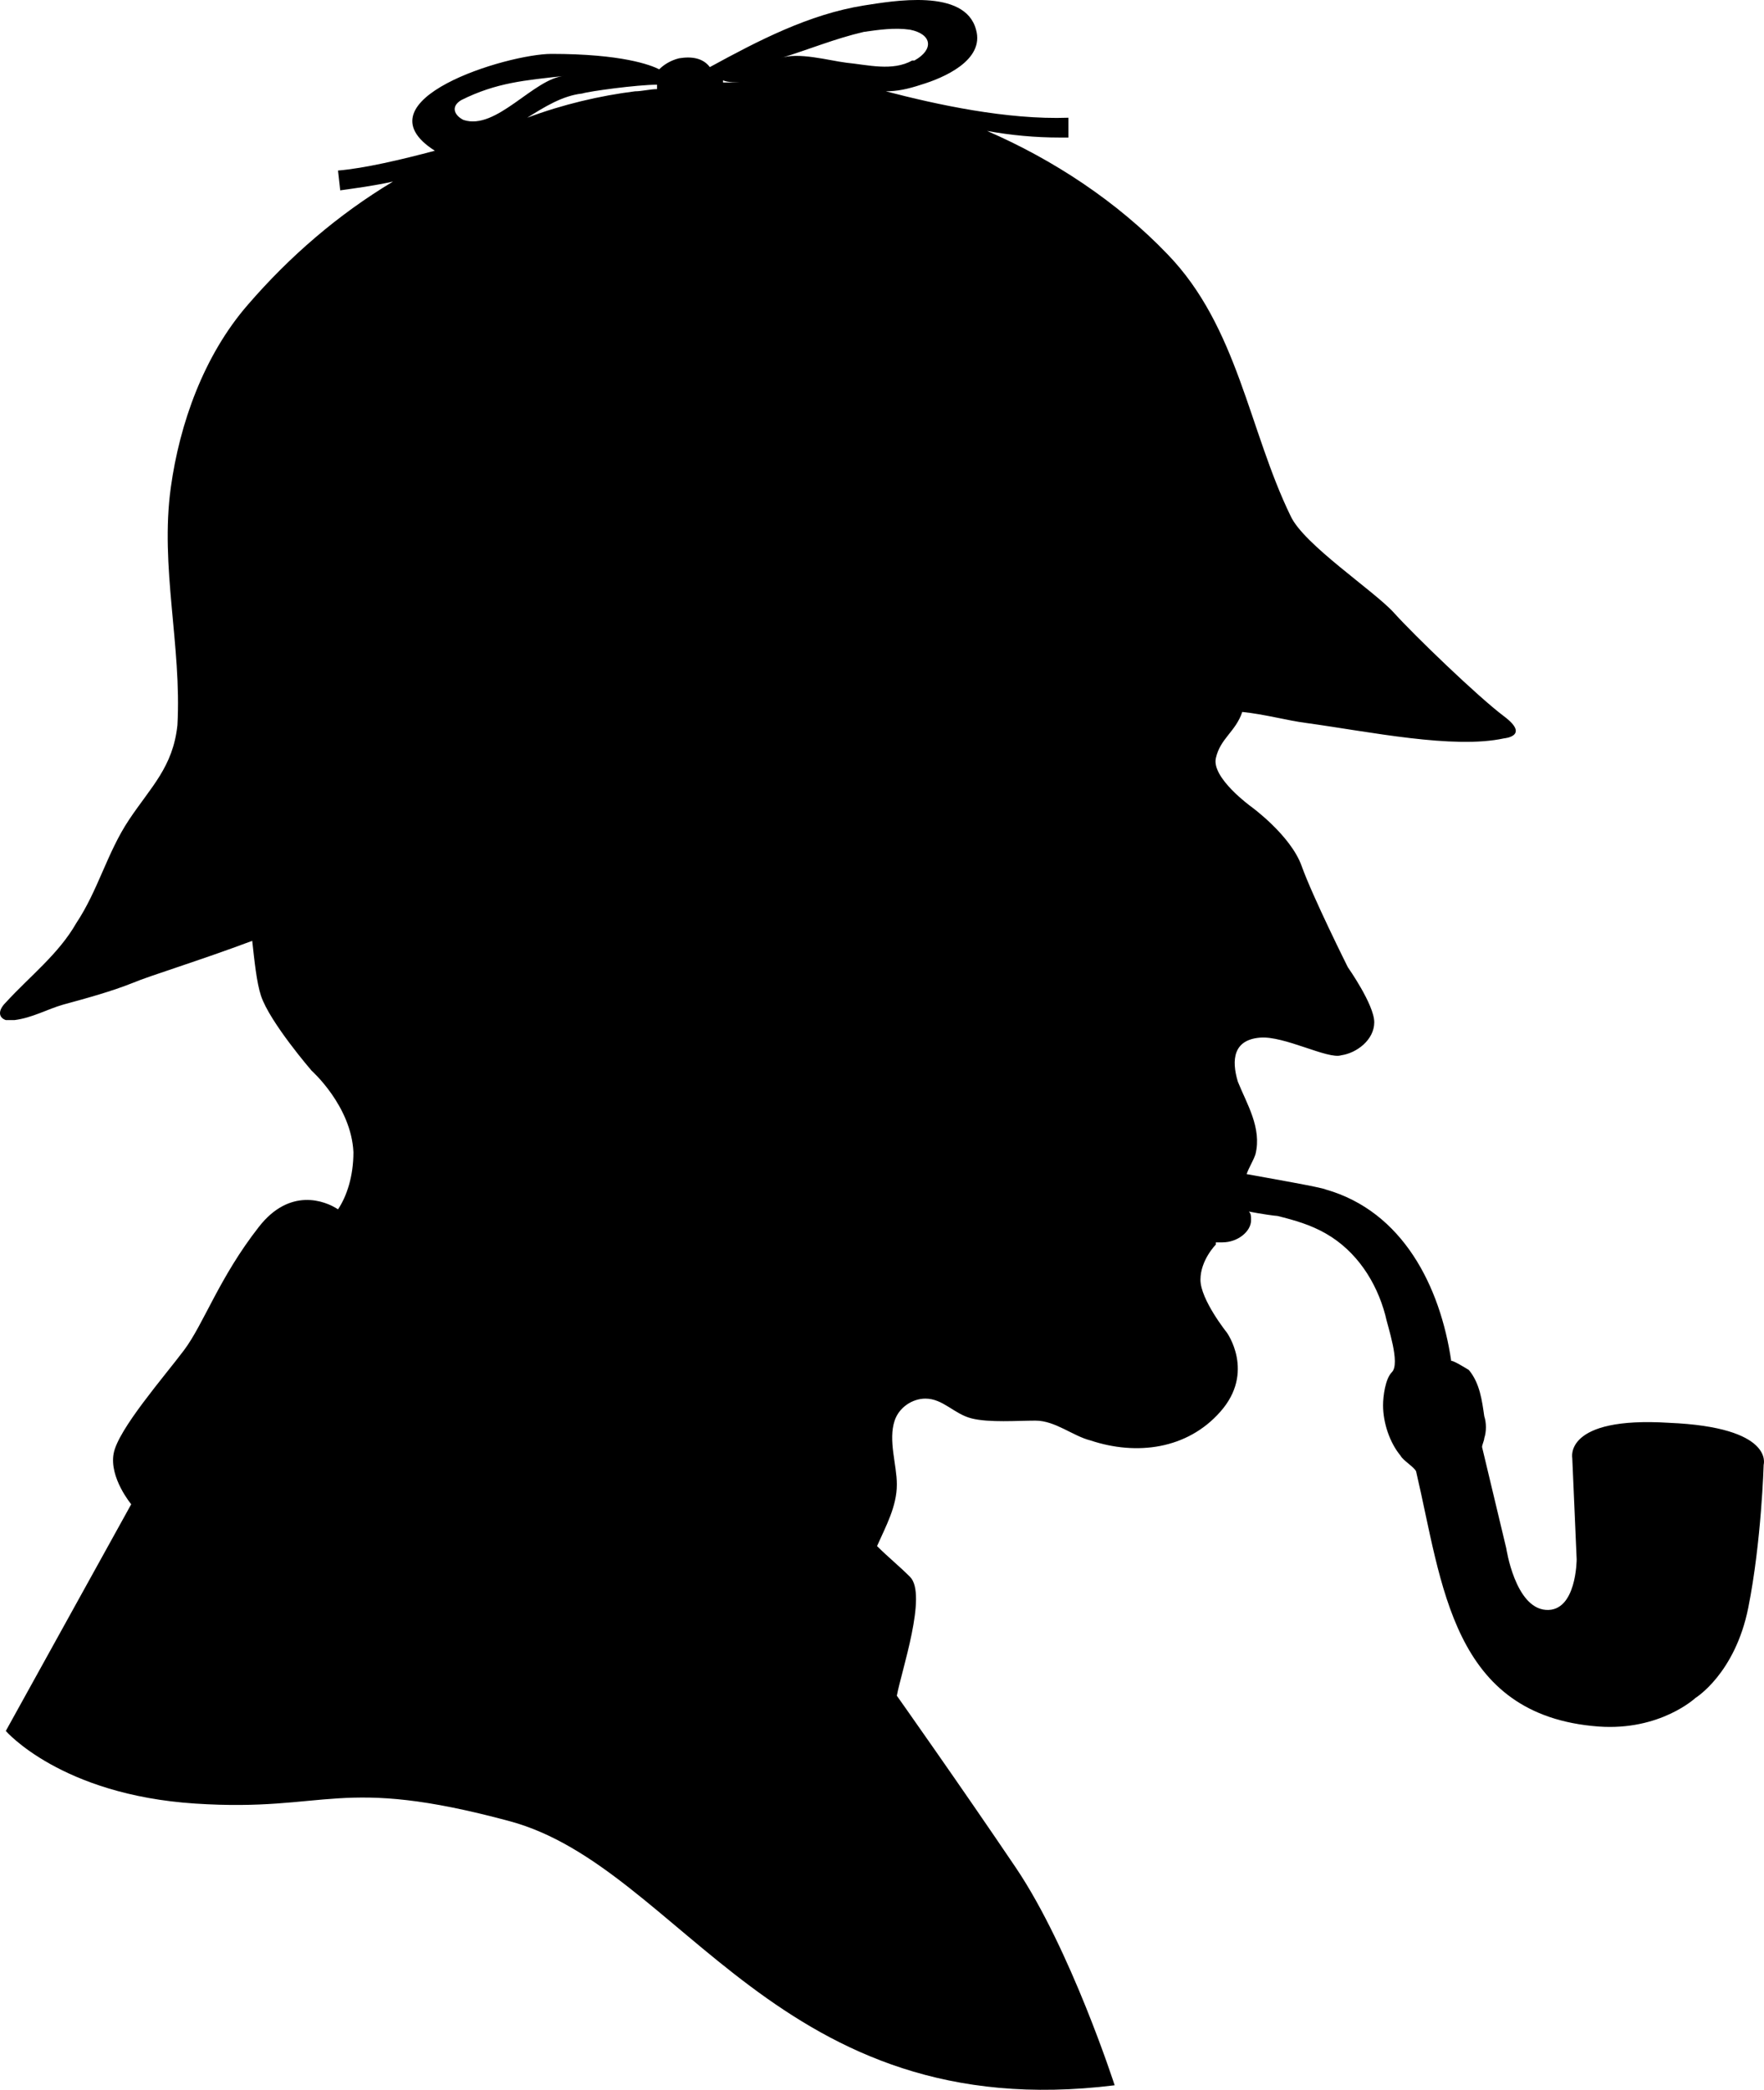 <?xml version="1.0" encoding="UTF-8" standalone="no"?>
<svg
   xmlns:dc="http://purl.org/dc/elements/1.1/"
   xmlns:cc="http://creativecommons.org/ns#"
   xmlns:rdf="http://www.w3.org/1999/02/22-rdf-syntax-ns#"
   xmlns:svg="http://www.w3.org/2000/svg"
   xmlns="http://www.w3.org/2000/svg"
   xmlns:sodipodi="http://sodipodi.sourceforge.net/DTD/sodipodi-0.dtd"
   xmlns:inkscape="http://www.inkscape.org/namespaces/inkscape"
   version="1.1"
   x="0px"
   y="0px"
   viewBox="-909 491 80.179 94.956"
   xml:space="preserve"
   id="svg8"
   sodipodi:docname="sherlock.svg"
   width="80.179"
   height="94.956"
   inkscape:version="0.92.2 5c3e80d, 2017-08-06"><defs
     id="defs12" /><sodipodi:namedview
     pagecolor="#ffffff"
     bordercolor="#666666"
     borderopacity="1"
     objecttolerance="10"
     gridtolerance="10"
     guidetolerance="10"
     inkscape:pageopacity="0"
     inkscape:pageshadow="2"
     inkscape:window-width="958"
     inkscape:window-height="1030"
     id="namedview10"
     showgrid="false"
     inkscape:zoom="1.888"
     inkscape:cx="-50.737869"
     inkscape:cy="35.106219"
     inkscape:window-x="960"
     inkscape:window-y="24"
     inkscape:window-maximized="0"
     inkscape:current-layer="svg8" /><path
     d="m -833.136,555.649 c -4.8,-0.3 -4.4,1.6 -4.4,1.6 l 0.2,4.6 c 0,0 0,2.4 -1.4,2.3 -1.4,-0.1 -1.8,-2.8 -1.8,-2.8 0,0 -1.1,-4.6 -1.1,-4.6 0,-0.1 0.1,-0.3 0.1,-0.4 0.1,-0.3 0.1,-0.7 0,-1 -0.1,-0.7 -0.2,-1.5 -0.7,-2.1 0,0 -0.8,-0.5 -0.8,-0.4 -0.5,-3.4 -2.2,-6.8 -5.7,-7.8 -0.2,-0.1 -2.5,-0.5 -3.6,-0.7 0.1,-0.3 0.3,-0.6 0.4,-0.9 0.3,-1.2 -0.4,-2.3 -0.8,-3.3 -0.3,-1 -0.2,-1.9 1,-2 1.1,-0.1 3.1,1 3.7,0.8 0.7,-0.1 1.5,-0.7 1.5,-1.5 0,-0.8 -1.2,-2.5 -1.2,-2.5 0,0 -1.6,-3.2 -2.1,-4.6 -0.5,-1.4 -2.3,-2.7 -2.3,-2.7 0,0 -1.8,-1.3 -1.6,-2.2 0.2,-0.9 0.9,-1.2 1.2,-2.1 1,0.1 2.1,0.4 2.9,0.5 2.9,0.4 6.7,1.2 9,0.7 0,0 1.2,-0.1 0,-1 -1.2,-0.9 -4.1,-3.7 -5,-4.7 -0.9,-1 -4.1,-3.1 -4.7,-4.4 -1.9,-3.9 -2.4,-8.6 -5.6,-11.9 -2.3,-2.4 -5.2,-4.3 -8.2,-5.6 1.1,0.2 2.2,0.3 3.3,0.3 0.1,0 0.3,0 0.4,0 v -0.9 c -2.8,0.1 -6,-0.6 -8.3,-1.2 0.5,0 1,-0.1 1.6,-0.3 1,-0.3 2.9,-1.1 2.5,-2.5 -0.5,-1.9 -3.8,-1.3 -5.1,-1.1 -2.5,0.4 -4.8,1.6 -7,2.8 -0.3,-0.4 -0.8,-0.5 -1.4,-0.4 -0.4,0.1 -0.7,0.3 -0.9,0.5 -0.4,-0.2 -1.7,-0.7 -4.9,-0.7 -2,0 -8.9,2.1 -5.3,4.4 -1.5,0.4 -3.2,0.8 -4.4,0.9 l 0.1,0.9 c 0.7,-0.1 1.5,-0.2 2.4,-0.4 -2.5,1.5 -4.7,3.4 -6.6,5.6 -2,2.3 -3.1,5.4 -3.5,8.3 -0.5,3.6 0.5,7.2 0.3,10.8 -0.2,1.9 -1.2,2.8 -2.2,4.3 -1,1.5 -1.4,3.2 -2.4,4.7 -0.8,1.4 -2.1,2.4 -3.2,3.6 -0.4,0.4 -0.3,0.7 0,0.8 0.1,0 0.2,0 0.4,0 0.8,-0.1 1.5,-0.5 2.2,-0.7 1.1,-0.3 2.2,-0.6 3.2,-1 0.7,-0.3 3,-1 5.4,-1.9 0.1,0.9 0.2,1.9 0.4,2.5 0.4,1.2 2.3,3.4 2.3,3.4 0,0 1.8,1.6 1.9,3.7 0,1.1 -0.3,2 -0.7,2.6 -0.6,-0.4 -2.2,-1 -3.6,0.8 -1.8,2.3 -2.5,4.4 -3.4,5.6 -0.9,1.2 -3,3.6 -3.2,4.7 -0.2,1.1 0.8,2.3 0.8,2.3 l -5.7,10.3 c 0,0 2.5,2.9 8.6,3.3 6.1,0.4 6.5,-1.3 14.3,0.8 7.8,2.1 12.2,13.9 27.5,12 0,0 -2,-6.2 -4.5,-9.9 -2.5,-3.7 -5.4,-7.8 -5.4,-7.8 0.2,-1.1 1.4,-4.6 0.6,-5.4 -0.5,-0.5 -1,-0.9 -1.5,-1.4 0.4,-0.9 0.9,-1.8 0.9,-2.8 0,-0.9 -0.4,-2 -0.1,-2.9 0.2,-0.6 0.8,-1 1.4,-1 0.8,0 1.3,0.7 2.1,0.9 0.8,0.2 2.1,0.1 2.9,0.1 0.9,0 1.7,0.7 2.5,0.9 2.1,0.7 4.4,0.4 5.9,-1.3 1.6,-1.8 0.3,-3.6 0.3,-3.6 0,0 -1.2,-1.5 -1.2,-2.4 0,-0.9 0.7,-1.6 0.7,-1.6 v -0.1 c 0.1,0 0.2,0 0.3,0 0.7,0 1.3,-0.5 1.3,-1 0,-0.2 0,-0.3 -0.1,-0.4 0.5,0.1 1.2,0.2 1.3,0.2 0.8,0.2 1.5,0.4 2.2,0.8 1.4,0.8 2.3,2.2 2.7,3.7 0.1,0.5 0.7,2.2 0.3,2.6 -0.3,0.3 -0.4,1.1 -0.4,1.5 0,0.8 0.3,1.7 0.8,2.3 0.1,0.2 0.6,0.5 0.7,0.7 1.2,5.1 1.6,11.1 8.3,11.6 2.8,0.2 4.4,-1.3 4.4,-1.3 0,0 1.8,-1.1 2.4,-4.1 0.6,-3 0.7,-6.5 0.7,-6.5 0,0 0.5,-1.7 -4.3,-1.9 z m -41.9,-60.9 c -0.4,0 -0.7,0 -1.1,0 0,0 0,-0.1 0,-0.1 0.2,0.1 0.6,0.1 1.1,0.1 z m -7.5,0.5 c 0.3,-0.1 2.5,-0.4 3.4,-0.4 0,0.1 0,0.1 0,0.2 -0.3,0 -0.7,0.1 -1,0.1 -1.6,0.2 -3.3,0.6 -4.9,1.2 0.8,-0.5 1.6,-1 2.5,-1.1 z m -5.5,0.3 c 1.6,-0.8 2.9,-0.9 4.7,-1.1 -1.4,0.1 -3.1,2.5 -4.6,2 -0.4,-0.2 -0.6,-0.6 -0.1,-0.9 z m 16.4,-0.6 c 0.1,0 0.3,0 0.4,0 v 0 c -0.1,0 -0.3,0 -0.4,0 z m 1.1,-1.1 c -0.8,-0.1 -2.2,-0.5 -3,-0.2 1.3,-0.4 2.5,-0.9 3.8,-1.2 0.7,-0.1 1.4,-0.2 2.1,-0.1 1,0.2 1.1,0.9 0.2,1.4 0,0 -0.1,0 -0.1,0 -0.9,0.5 -2,0.2 -3,0.1 z"
     id="path2"
     inkscape:connector-curvature="0" /></svg>